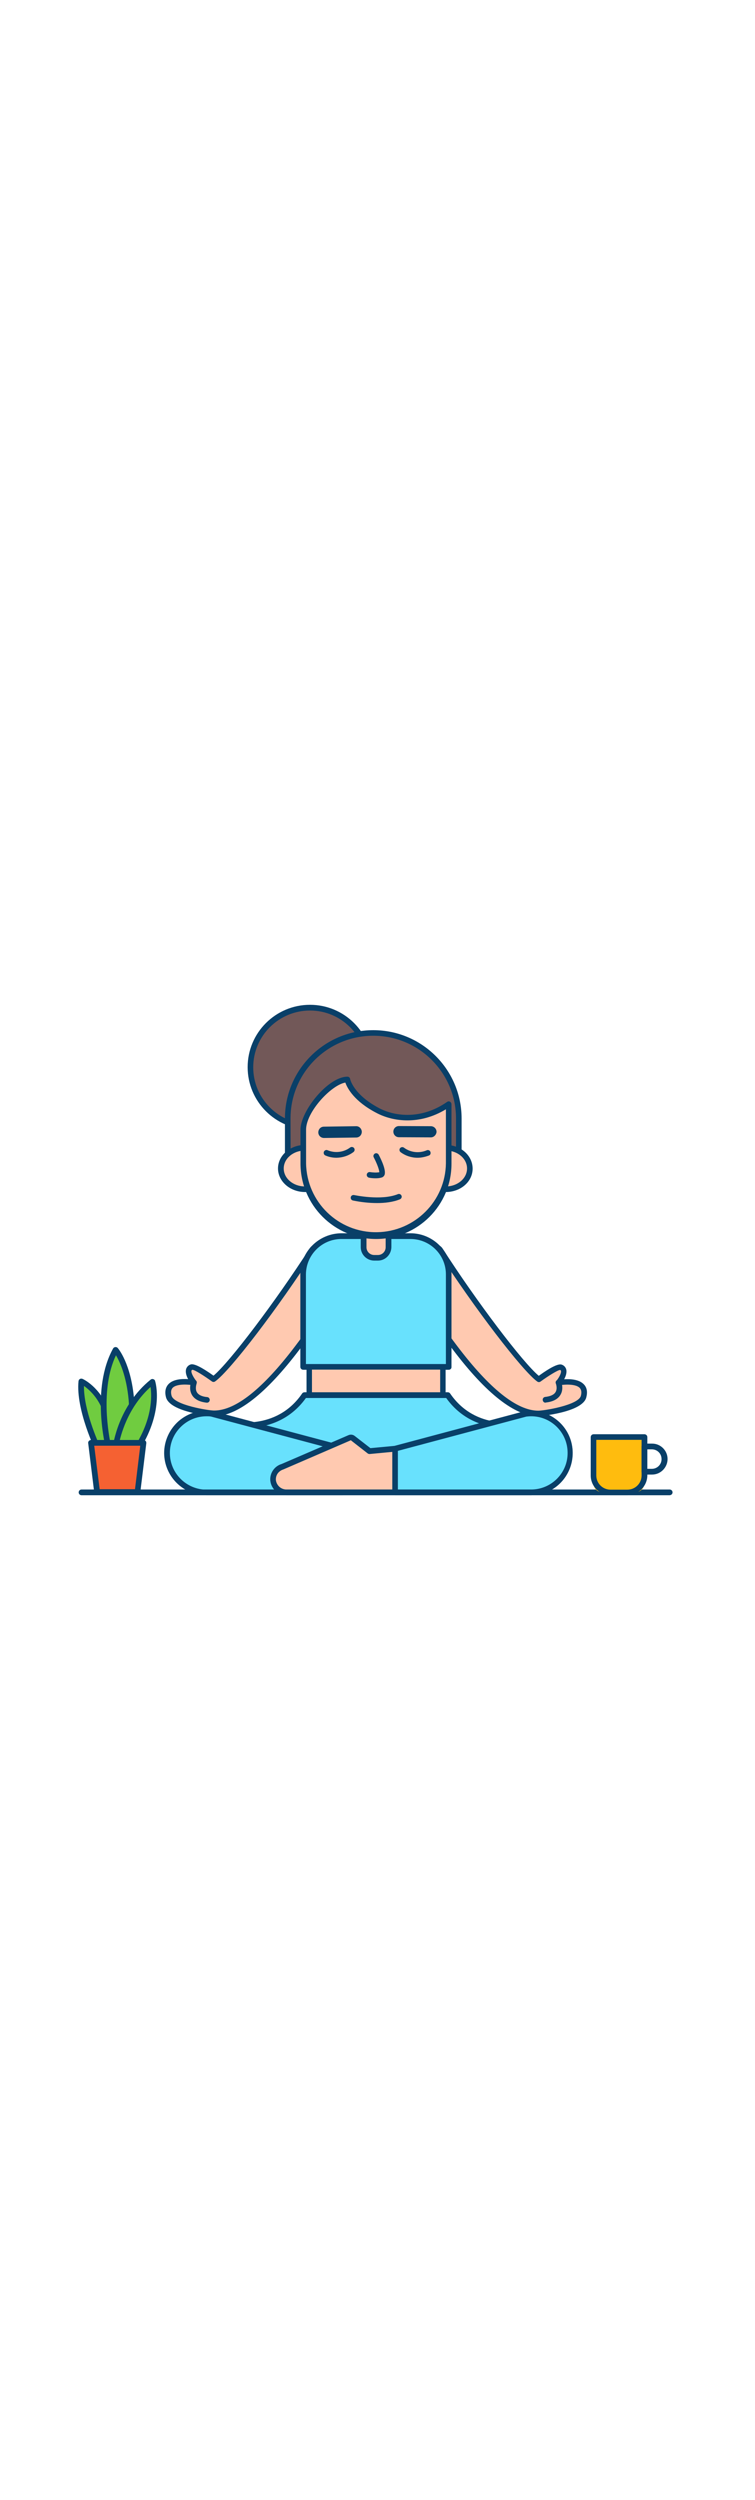 <svg version="1.1" id="Layer_1" xmlns="http://www.w3.org/2000/svg" xmlns:xlink="http://www.w3.org/1999/xlink" x="0px" y="0px" viewBox="0 0 500 500" style="width: 151px;" xml:space="preserve" data-imageid="meditation-56" imageName="Meditation" class="illustrations_image">
<style type="text/css">
	.st0_meditation-56{fill:#FFC9B0;}
	.st1_meditation-56{fill:#093F68;}
	.st2_meditation-56{fill:#68E1FD;}
	.st3_meditation-56{fill:#725858;}
	.st4_meditation-56{fill:#70CC40;}
	.st5_meditation-56{fill:#F56132;}
	.st6_meditation-56{fill:#FFBC0E;}
</style>
<g id="character_meditation-56">
	<path class="st0_meditation-56" d="M234.1,263.3c-7.2-4.6-22.8-20.4-27.4-13.3c-24,37.4-55.9,79-65.3,85.6c0,0-12.1-8.9-14.5-8&#10;&#9;&#9;c-5.2,2,1.5,10.2,1.5,10.2c-6.3-1.1-19.3-1.5-16.7,9.1c2,8.3,28,11.3,30,11.3c13.1,0,31-11.6,55.2-43.5&#10;&#9;&#9;c15.9-21,29.4-40.5,29.9-41.4C231.5,266.1,241.2,267.9,234.1,263.3z"/>
	<path class="st1_meditation-56" d="M141.7,360.1c-0.3,0-29.3-2.4-31.8-12.7c-0.9-3.5-0.3-6.4,1.6-8.5c3-3.3,8.8-3.7,13.1-3.4&#10;&#9;&#9;c-1.1-2-1.9-4.4-1.4-6.5c0.4-1.5,1.5-2.7,3-3.2c2.1-0.8,7.2,1.7,15.2,7.4c10.5-8.7,41.2-49.3,63.7-84.3c0.9-1.4,2.3-2.3,3.9-2.6&#10;&#9;&#9;c5.4-0.9,13.1,5.2,19.9,10.6c2.4,1.9,4.6,3.6,6.2,4.7l0,0c1.8,1.1,3.5,2.4,3.4,4.3s-1.8,2.6-3.6,3.4c-2,0.9-4.7,2.2-6.4,4.9&#10;&#9;&#9;c-0.5,0.8-13.9,20.3-30,41.5C176.2,345.2,157.1,360.1,141.7,360.1z M122.4,339.1c-3.4,0-6.6,0.6-8.1,2.2c-1,1.1-1.3,2.8-0.7,5.1&#10;&#9;&#9;c1.5,6.2,24.3,9.9,28.2,9.9c14.2,0,32.3-14.4,53.8-42.8c16-21.1,29.3-40.5,29.8-41.3c2.3-3.6,5.8-5.2,8-6.3l0.8-0.4&#10;&#9;&#9;c-0.2-0.2-0.6-0.4-1.1-0.7l0,0c-1.8-1.2-4.1-3-6.5-4.9c-5.3-4.2-13.2-10.5-16.9-9.9c-0.6,0.1-1.1,0.4-1.4,0.9&#10;&#9;&#9;c-24,37.3-55.9,79.1-65.8,86.1c-0.7,0.5-1.5,0.5-2.2,0c-5-3.6-11.2-7.6-12.9-7.7c-0.5,0.2-0.5,0.4-0.6,0.6c-0.4,1.5,1.6,4.8,3,6.6&#10;&#9;&#9;c0.6,0.8,0.5,2-0.4,2.6c-0.4,0.3-0.9,0.4-1.4,0.4C126.2,339.3,124.3,339.1,122.4,339.1z"/>
	<path class="st1_meditation-56" d="M137.1,351.1h-0.2c-4.7-0.5-8-2.2-9.7-5c-2.5-4.1-0.6-8.9-0.5-9c0.4-1,1.4-1.5,2.4-1.1c1,0.4,1.5,1.4,1.1,2.4&#10;&#9;&#9;c0,0,0,0.1,0,0.1c0,0.1-1.2,3.3,0.2,5.7c1.1,1.8,3.4,2.9,6.9,3.2c1,0.1,1.7,1.1,1.6,2.1C138.7,350.5,138,351.1,137.1,351.1&#10;&#9;&#9;L137.1,351.1z"/>
	<path class="st0_meditation-56" d="M264.2,263.3c7.2-4.6,22.8-20.4,27.4-13.3c24,37.4,55.9,79,65.3,85.6c0,0,12.1-8.9,14.5-8&#10;&#9;&#9;c5.2,2-1.5,10.2-1.5,10.2c6.3-1.1,19.3-1.5,16.7,9.1c-2,8.3-28,11.3-30,11.3c-13.1,0-31-11.6-55.2-43.5&#10;&#9;&#9;c-15.9-21-29.4-40.5-29.9-41.4C266.8,266.1,257,267.9,264.2,263.3z"/>
	<path class="st1_meditation-56" d="M356.5,360.1c-15.4,0-34.5-14.9-56.7-44.3c-16-21.2-29.5-40.7-30-41.5c-1.8-2.7-4.5-4-6.5-4.9&#10;&#9;&#9;c-1.8-0.8-3.5-1.6-3.6-3.4s1.6-3.1,3.4-4.3l0,0c1.6-1.1,3.9-2.8,6.2-4.7c6.8-5.4,14.5-11.5,19.9-10.6c1.6,0.3,3,1.2,3.9,2.6&#10;&#9;&#9;c22.5,35.1,53.2,75.6,63.7,84.3c7.9-5.7,13-8.2,15.2-7.4c1.5,0.5,2.6,1.7,3,3.2c0.5,2.1-0.3,4.5-1.4,6.5c4.3-0.3,10,0.1,13.1,3.4&#10;&#9;&#9;c2,2.1,2.5,5,1.6,8.5C385.9,357.7,356.8,360.1,356.5,360.1z M264.1,265.6l0.8,0.4c2.3,1,5.7,2.6,8,6.3c0.5,0.8,13.9,20.2,29.9,41.3&#10;&#9;&#9;c21.5,28.4,39.6,42.8,53.7,42.8c3.9,0,26.7-3.7,28.2-9.9c0.6-2.3,0.3-3.9-0.7-5.1c-2.4-2.6-9-2.6-13.8-1.8c-1,0.2-2-0.6-2.1-1.6&#10;&#9;&#9;c-0.1-0.5,0.1-1,0.4-1.4c1.5-1.8,3.4-5.1,3-6.6c0-0.1-0.1-0.4-0.6-0.6c-1.7,0.2-8,4.1-12.9,7.7c-0.7,0.5-1.5,0.5-2.2,0&#10;&#9;&#9;c-9.8-7-41.8-48.8-65.8-86.1c-0.3-0.5-0.8-0.8-1.4-0.9c-3.7-0.6-11.7,5.7-17,9.9c-2.4,1.9-4.7,3.7-6.5,4.9&#10;&#9;&#9;C264.7,265.1,264.4,265.4,264.1,265.6z"/>
	<path class="st1_meditation-56" d="M361.2,351.1c-1,0-1.8-0.9-1.8-2c0-0.9,0.7-1.7,1.6-1.8c3.5-0.4,5.8-1.4,6.9-3.2c1.5-2.5,0.2-5.7,0.2-5.7&#10;&#9;&#9;c-0.4-1,0.1-2,1.1-2.4c0.9-0.3,2,0.1,2.4,1c0.1,0.2,2,5-0.5,9c-1.7,2.8-5,4.5-9.7,5L361.2,351.1z"/>
	<path class="st2_meditation-56 targetColor" d="M345.9,365c0,0-31.3,7.7-49.4-19h-94.9c-18.2,26.6-49.4,19-49.4,19l98.2,36.4L345.9,365z" style="fill: rgb(104, 225, 253);"/>
	<path class="st1_meditation-56" d="M250.4,403.4c-0.2,0-0.4,0-0.6-0.1l-98.2-36.5c-1-0.4-1.5-1.4-1.1-2.4c0.3-0.9,1.3-1.4,2.2-1.2&#10;&#9;&#9;c1.2,0.3,30.2,7,47.4-18.2c0.3-0.5,0.9-0.8,1.6-0.8h94.9c0.6,0,1.2,0.3,1.5,0.8c17.2,25.2,46.2,18.5,47.5,18.2c1-0.3,2,0.3,2.3,1.3&#10;&#9;&#9;c0.3,1-0.3,2-1.2,2.3l-95.5,36.4C250.8,403.3,250.6,403.4,250.4,403.4z M165,367.8l85.4,31.7l83-31.6c-11-0.5-26.7-4.2-37.9-19.9&#10;&#9;&#9;h-92.9C191.5,363.5,176,367.3,165,367.8z"/>
	<path class="st2_meditation-56 targetColor" d="M110.6,384.3c0,14.4,11.7,26.2,26.1,26.2c0,0,0,0,0,0h90.1v-28.9l-86.7-23.1c-14.3-1.9-27.5,8.2-29.4,22.5&#10;&#9;&#9;C110.7,382,110.6,383.2,110.6,384.3z" style="fill: rgb(104, 225, 253);"/>
	<path class="st1_meditation-56" d="M226.9,412.4h-90.1c-15.5,0-28-12.5-28.1-27.9c0-8.1,3.5-15.8,9.6-21.2c6.1-5.3,14.2-7.8,22.2-6.7h0.2&#10;&#9;&#9;l86.7,23.1c0.8,0.2,1.4,1,1.4,1.8v28.9C228.8,411.5,228,412.3,226.9,412.4C226.9,412.3,226.9,412.4,226.9,412.4z M136.8,360.1&#10;&#9;&#9;c-13.4,0-24.3,10.9-24.3,24.3c0,13.4,10.9,24.3,24.3,24.3c0,0,0,0,0,0H225V383l-85.2-22.7C138.8,360.1,137.8,360.1,136.8,360.1&#10;&#9;&#9;L136.8,360.1z"/>
	<path class="st2_meditation-56 targetColor" d="M224.2,240.8h48.3c13.7,0,24.8,11.1,24.8,24.8v61.8l0,0h-96.4l0,0v-63.2C200.8,251.3,211.3,240.8,224.2,240.8&#10;&#9;&#9;C224.2,240.8,224.2,240.8,224.2,240.8z" style="fill: rgb(104, 225, 253);"/>
	<path class="st1_meditation-56" d="M297.2,329.3h-96.4c-1,0-1.9-0.8-1.9-1.9v-61.3c0-15,12.2-27.1,27.2-27.2h45.7c15,0,27.2,12.2,27.2,27.2v61.3&#10;&#9;&#9;C299.1,328.5,298.2,329.3,297.2,329.3z M202.7,325.5h92.6v-59.4c0-12.9-10.5-23.4-23.5-23.4h-45.7c-12.9,0-23.4,10.5-23.5,23.4&#10;&#9;&#9;V325.5z"/>
	<circle class="st3_meditation-56" cx="205.3" cy="128.9" r="39.4"/>
	<path class="st1_meditation-56" d="M205.3,170.2c-22.8,0-41.3-18.5-41.3-41.3c0-22.8,18.5-41.3,41.3-41.3s41.3,18.5,41.3,41.3c0,0,0,0,0,0.1&#10;&#9;&#9;C246.5,151.8,228,170.2,205.3,170.2z M205.3,91.4c-20.7,0-37.6,16.8-37.6,37.6c0,20.7,16.8,37.6,37.6,37.6&#10;&#9;&#9;c20.7,0,37.5-16.8,37.6-37.5C242.8,108.2,226,91.4,205.3,91.4z"/>
	<path class="st3_meditation-56" d="M247.1,106.3h0.1c31.2,0,56.6,25.3,56.6,56.6v11.5c0,14.5-11.8,26.3-26.3,26.3h-60.6&#10;&#9;&#9;c-14.5,0-26.3-11.8-26.3-26.3c0,0,0,0,0,0v-11.5C190.6,131.6,215.9,106.3,247.1,106.3z"/>
	<path class="st1_meditation-56" d="M303.8,202.5H190.6c-1,0-1.9-0.8-1.9-1.9c0,0,0,0,0,0v-37.7c0-32.3,26.2-58.5,58.5-58.5s58.5,26.2,58.5,58.5&#10;&#9;&#9;v37.7C305.7,201.7,304.9,202.5,303.8,202.5C303.8,202.5,303.8,202.5,303.8,202.5z M192.5,198.8H302v-35.9&#10;&#9;&#9;c0-30.2-24.5-54.8-54.8-54.8s-54.8,24.5-54.8,54.8l0,0L192.5,198.8z"/>
	<path class="st0_meditation-56" d="M240.8,238.7h16.4l0,0v12.7c0,2.1-1.7,3.7-3.7,3.7h-9c-2.1,0-3.7-1.7-3.7-3.7L240.8,238.7L240.8,238.7z"/>
	<path class="st1_meditation-56" d="M250.3,257h-2.5c-4.9,0-8.9-4-8.9-8.9v-9.5c0-1,0.8-1.9,1.9-1.9h16.5c1,0,1.9,0.8,1.9,1.9v9.5&#10;&#9;&#9;C259.1,253,255.2,257,250.3,257z M242.7,240.6v7.6c0,2.8,2.3,5.1,5.1,5.1h2.5c2.8,0,5.1-2.3,5.1-5.1v-7.6H242.7z"/>
	<ellipse class="st0_meditation-56" cx="202" cy="196" rx="16" ry="13.8"/>
	<path class="st1_meditation-56" d="M202,211.6c-9.8,0-17.9-7-17.9-15.6s8-15.6,17.9-15.6s17.9,7,17.9,15.6S211.9,211.6,202,211.6z M202,184.1&#10;&#9;&#9;c-7.8,0-14.1,5.3-14.1,11.9s6.3,11.9,14.1,11.9s14.1-5.3,14.1-11.9S209.8,184.1,202,184.1z"/>
	<ellipse class="st0_meditation-56" cx="295.2" cy="196" rx="16" ry="13.8"/>
	<path class="st1_meditation-56" d="M295.2,211.6c-9.8,0-17.9-7-17.9-15.6s8-15.6,17.9-15.6s17.8,7,17.8,15.7S305,211.6,295.2,211.6z M295.2,184.1&#10;&#9;&#9;c-7.8,0-14.1,5.3-14.1,11.9s6.3,11.9,14.1,11.9s14.1-5.3,14.1-11.9S303,184.1,295.2,184.1z"/>
	<path class="st0_meditation-56" d="M249,240.8L249,240.8c-26.6,0-48.2-21.6-48.2-48.2v-22.3c0-11.6,17.7-33.2,29.3-33.2c0,0,1.9,10.9,20.1,20.5&#10;&#9;&#9;c12.7,6.7,30.7,7.1,47-4.2v39.2C297.2,219.3,275.6,240.8,249,240.8z"/>
	<path class="st1_meditation-56" d="M249,242.7c-27.6-0.1-50-22.4-50-50.1v-22.3c0-12.4,18.3-35.1,31.1-35.1c0.9,0,1.7,0.7,1.8,1.6&#10;&#9;&#9;c0,0.1,2.1,10.2,19.1,19.2c10.8,5.7,28.3,7.6,45.1-4.1c0.6-0.4,1.3-0.5,1.9-0.1c0.6,0.3,1,1,1,1.7v39.2&#10;&#9;&#9;C299.1,220.3,276.7,242.7,249,242.7z M228.7,139.1c-9.5,1.7-26,19.5-26,31.2v22.3c0.4,25.6,21.4,46,47,45.6&#10;&#9;&#9;c25-0.4,45.3-20.6,45.6-45.6v-35.8c-17.3,10.5-34.9,8.3-46,2.4C234.5,151.5,230,142.8,228.7,139.1L228.7,139.1z"/>
	<path class="st1_meditation-56" d="M248.8,202.5c-1.5,0-3-0.1-4.4-0.4c-1-0.2-1.7-1.2-1.5-2.2s1.2-1.7,2.2-1.5c2,0.3,4.1,0.4,6.1,0.1&#10;&#9;&#9;c0-1.6-1.6-5.9-3.7-9.9c-0.5-0.9-0.1-2,0.8-2.5c0.9-0.5,2-0.1,2.5,0.8c2,3.8,5.1,10.6,3.8,13.5c-0.4,0.8-1.1,1.4-1.9,1.6&#10;&#9;&#9;C251.3,202.4,250.1,202.5,248.8,202.5z"/>
	<path class="st1_meditation-56" d="M214.6,175.8c-2.1,0-3.8-1.6-3.8-3.7s1.6-3.8,3.7-3.8l21.3-0.3c2-0.1,3.7,1.6,3.8,3.6c0,0,0,0.1,0,0.1&#10;&#9;&#9;c0,2.1-1.6,3.8-3.7,3.8c0,0,0,0,0,0L214.6,175.8L214.6,175.8z"/>
	<path class="st1_meditation-56" d="M285.5,175.4L285.5,175.4l-21.3-0.1c-2.1,0-3.7-1.7-3.7-3.7c0-2.1,1.7-3.7,3.7-3.7l0,0l21.3,0.1&#10;&#9;&#9;c2.1,0.1,3.7,1.9,3.6,3.9C288.9,173.7,287.4,175.3,285.5,175.4L285.5,175.4z"/>
	<path class="st1_meditation-56" d="M222.9,188.9c-2.6,0-5.2-0.5-7.6-1.6c-0.9-0.5-1.2-1.7-0.7-2.6c0.5-0.8,1.5-1.2,2.3-0.8l0,0&#10;&#9;&#9;c5,2.1,10.7,1.4,15-1.8c0.8-0.6,2-0.4,2.6,0.4s0.4,2-0.4,2.6l0,0C230.8,187.6,226.9,188.8,222.9,188.9z"/>
	<path class="st1_meditation-56" d="M276.5,188.9c-4,0-8-1.3-11.2-3.7c-0.8-0.6-1-1.8-0.4-2.6c0.6-0.8,1.8-1,2.6-0.4l0,0c4.3,3.2,10,3.9,15,1.8&#10;&#9;&#9;c0.9-0.5,2.1-0.1,2.5,0.9s0.1,2.1-0.9,2.5C281.7,188.3,279.1,188.9,276.5,188.9z"/>
	<path class="st1_meditation-56" d="M249.8,218.9c-5.4,0-10.8-0.6-16.1-1.7c-1-0.2-1.6-1.2-1.4-2.2s1.2-1.6,2.2-1.4l0,0c0.2,0,17.9,3.9,29-0.6&#10;&#9;&#9;c1-0.4,2,0.1,2.4,1s-0.1,2-1,2.4C260.3,218.3,254.8,218.9,249.8,218.9z"/>
	<rect x="204.8" y="327.4" class="st0_meditation-56" width="88.5" height="18.5"/>
	<path class="st1_meditation-56" d="M293.3,347.8h-88.5c-1,0-1.7-0.8-1.8-1.8v-18.6c0-1,0.8-1.8,1.8-1.8h88.5c1,0,1.8,0.8,1.8,1.8V346&#10;&#9;&#9;C295.1,347,294.3,347.8,293.3,347.8z M206.6,344.2h84.9v-15h-84.9L206.6,344.2z"/>
	<path class="st0_meditation-56" d="M377.9,384.3c0,14.4-11.7,26.2-26.1,26.2c0,0,0,0,0,0H189.9c-4.6,0.1-8.5-3.4-9-8c-0.3-4.1,2.3-7.8,6.3-9&#10;&#9;&#9;l44.4-19.2c0.7-0.3,1.6-0.2,2.2,0.3l10.9,8.5l16.9-1.6l86.7-23.1c14.3-1.9,27.5,8.2,29.3,22.6C377.8,382.1,377.9,383.2,377.9,384.3&#10;&#9;&#9;z"/>
	<path class="st1_meditation-56" d="M351.8,412.4H189.9c-5.6,0.1-10.4-4.2-10.9-9.8c-0.4-4.9,2.8-9.5,7.5-10.9l44.3-19.1c1.4-0.6,3-0.4,4.2,0.6&#10;&#9;&#9;l10.3,8l16-1.5l86.5-23.1h0.2c15.4-1.8,29.3,9.2,31,24.6s-9.2,29.3-24.6,31C353.6,412.3,352.7,412.4,351.8,412.4L351.8,412.4z&#10;&#9;&#9; M232.4,376c0,0-0.1,0-0.1,0l-44.4,19.2l-0.2,0.1c-1.4,0.4-2.7,1.3-3.6,2.4c-1,1.3-1.5,2.9-1.4,4.6c0.4,3.6,3.5,6.4,7.2,6.3h161.8&#10;&#9;&#9;c13.4,0,24.3-10.9,24.2-24.3c0-13.4-10.9-24.3-24.3-24.2c-1,0-2,0.1-3,0.2l-86.6,23.1c-0.1,0-0.2,0-0.3,0.1l-16.9,1.6&#10;&#9;&#9;c-0.5,0-0.9-0.1-1.3-0.4l-10.9-8.5C232.6,376.1,232.5,376,232.4,376z"/>
	<path class="st2_meditation-56 targetColor" d="M377.9,384.3c0,14.4-11.7,26.2-26.1,26.2c0,0,0,0,0,0h-90.1v-28.9l86.7-23.1c14.3-1.9,27.5,8.2,29.4,22.5&#10;&#9;&#9;C377.8,382,377.9,383.2,377.9,384.3z" style="fill: rgb(104, 225, 253);"/>
	<path class="st1_meditation-56" d="M351.8,412.4h-90.1c-1,0-1.9-0.8-1.9-1.9v-28.9c0-0.8,0.6-1.6,1.4-1.8l86.7-23.1h0.2&#10;&#9;&#9;c15.4-1.8,29.3,9.2,31,24.6s-9.2,29.3-24.6,31C353.6,412.3,352.7,412.4,351.8,412.4L351.8,412.4z M263.5,408.6h88.2&#10;&#9;&#9;c13.4,0,24.3-10.9,24.2-24.3c0-13.4-10.9-24.3-24.3-24.2c-1,0-2,0.1-3,0.2L263.5,383V408.6z"/>
</g>
<g id="line_meditation-56">
	<path class="st1_meditation-56" d="M443.5,412.4H54c-1,0-1.9-0.8-1.9-1.9c0-1,0.8-1.9,1.9-1.9c0,0,0,0,0,0h389.5c1,0,1.9,0.8,1.9,1.9&#10;&#9;&#9;C445.4,411.5,444.6,412.3,443.5,412.4C443.5,412.4,443.5,412.4,443.5,412.4z"/>
</g>
<g id="plant_meditation-56">
	<path class="st4_meditation-56" d="M65.6,383.3c0,0-13.6-27.7-11.6-46.3c0,0,10.9,4.9,16.2,19.5c8,22.3,6.2,26.9,6.2,26.9L65.6,383.3z"/>
	<path class="st1_meditation-56" d="M76.3,385.2L76.3,385.2H65.6c-0.7,0-1.3-0.4-1.7-1c-0.6-1.2-13.8-28.4-11.9-47.4c0.1-0.6,0.4-1.1,0.9-1.4&#10;&#9;&#9;c0.5-0.3,1.2-0.3,1.7-0.1c0.5,0.2,11.7,5.4,17.2,20.6c7.9,21.8,6.5,27.3,6.1,28.2C77.7,384.7,77.1,385.1,76.3,385.2z M66.8,381.4&#10;&#9;&#9;h7.8c0-2.4-0.8-9.1-6.3-24.4c-2.4-6.8-6.8-12.8-12.7-17C55.4,355.8,64.6,376.5,66.8,381.4z"/>
	<path class="st4_meditation-56" d="M72.1,381.9c0,0-10.2-39.4,4.5-65.8c0,0,8.4,9.6,10.4,33c1.7,19-6.1,32.2-6.1,32.2L72.1,381.9z"/>
	<path class="st1_meditation-56" d="M72.1,383.8c-0.9,0-1.6-0.6-1.8-1.4c-0.4-1.6-10.2-40.5,4.6-67.2c0.5-0.9,1.7-1.2,2.6-0.7&#10;&#9;&#9;c0.2,0.1,0.3,0.2,0.4,0.3c0.4,0.4,8.9,10.4,10.9,34.1c1.7,19.3-6,32.8-6.3,33.4c-0.3,0.5-0.9,0.9-1.5,0.9L72.1,383.8L72.1,383.8z&#10;&#9;&#9; M76.8,319.7c-10.6,22.4-4.8,53.1-3.2,60.3l6.2-0.4c4.5-9.4,6.3-19.9,5.4-30.3C83.7,333.1,79.2,323.8,76.8,319.7L76.8,319.7z"/>
	<path class="st4_meditation-56" d="M76.5,380.7c0,0,3.2-26.3,24.4-43.5c0,0,6.3,19.6-11.3,45.8L76.5,380.7z"/>
	<path class="st1_meditation-56" d="M89.6,384.9h-0.3l-13.1-2.3c-1-0.2-1.7-1.1-1.5-2.1c0.1-1.1,3.5-27.3,25.1-44.7c0.5-0.4,1.1-0.5,1.7-0.3&#10;&#9;&#9;c0.6,0.2,1.1,0.6,1.2,1.2c0.3,0.8,6.3,20.8-11.5,47.5C90.8,384.6,90.2,384.9,89.6,384.9z M78.6,379.2l10.1,1.8&#10;&#9;&#9;c12.3-18.9,11.9-34.1,11-40.3C84.3,354.5,79.7,373.4,78.6,379.2L78.6,379.2z"/>
	<polygon class="st5_meditation-56" points="91.1,410.3 64.3,410.3 60.3,377.7 95,377.7 &#9;"/>
	<path class="st1_meditation-56" d="M91.1,412.1H64.3c-0.9,0-1.7-0.7-1.9-1.6l-4-32.6c-0.1-0.5,0.1-1.1,0.5-1.5c0.4-0.4,0.9-0.6,1.4-0.6H95&#10;&#9;&#9;c0.5,0,1,0.2,1.4,0.6c0.4,0.4,0.5,0.9,0.5,1.5l-4,32.6C92.8,411.4,92,412.1,91.1,412.1z M66,408.4h23.4l3.5-28.8H62.4L66,408.4z"/>
</g>
<g id="glass_meditation-56">
	<path class="st6_meditation-56" d="M393,373.8h33.7l0,0v30.7c0,3.3-2.7,6-6,6H399c-3.3,0-6-2.7-6-6V373.8L393,373.8z"/>
	<path class="st1_meditation-56" d="M415.5,412.4h-11.2c-7.2,0-13.1-5.9-13.1-13.1v-25.4c0-1,0.8-1.9,1.9-1.9c0,0,0,0,0,0h33.7&#10;&#9;&#9;c1,0,1.9,0.8,1.9,1.9c0,0,0,0,0,0v25.4C428.6,406.5,422.7,412.3,415.5,412.4z M394.9,375.7v23.6c0,5.2,4.2,9.4,9.4,9.4h11.2&#10;&#9;&#9;c5.2,0,9.4-4.2,9.4-9.4v-23.6H394.9z"/>
	<path class="st1_meditation-56" d="M431.9,398.7h-5.1c-1,0-1.9-0.8-1.9-1.9v-16.7c0-1,0.8-1.9,1.9-1.9h5.1c5.6,0,10.2,4.6,10.2,10.2&#10;&#9;&#9;S437.5,398.7,431.9,398.7L431.9,398.7z M428.6,394.9h3.3c3.6-0.1,6.4-3.2,6.2-6.7c-0.1-3.4-2.8-6.1-6.2-6.2h-3.3V394.9z"/>
</g>
</svg>